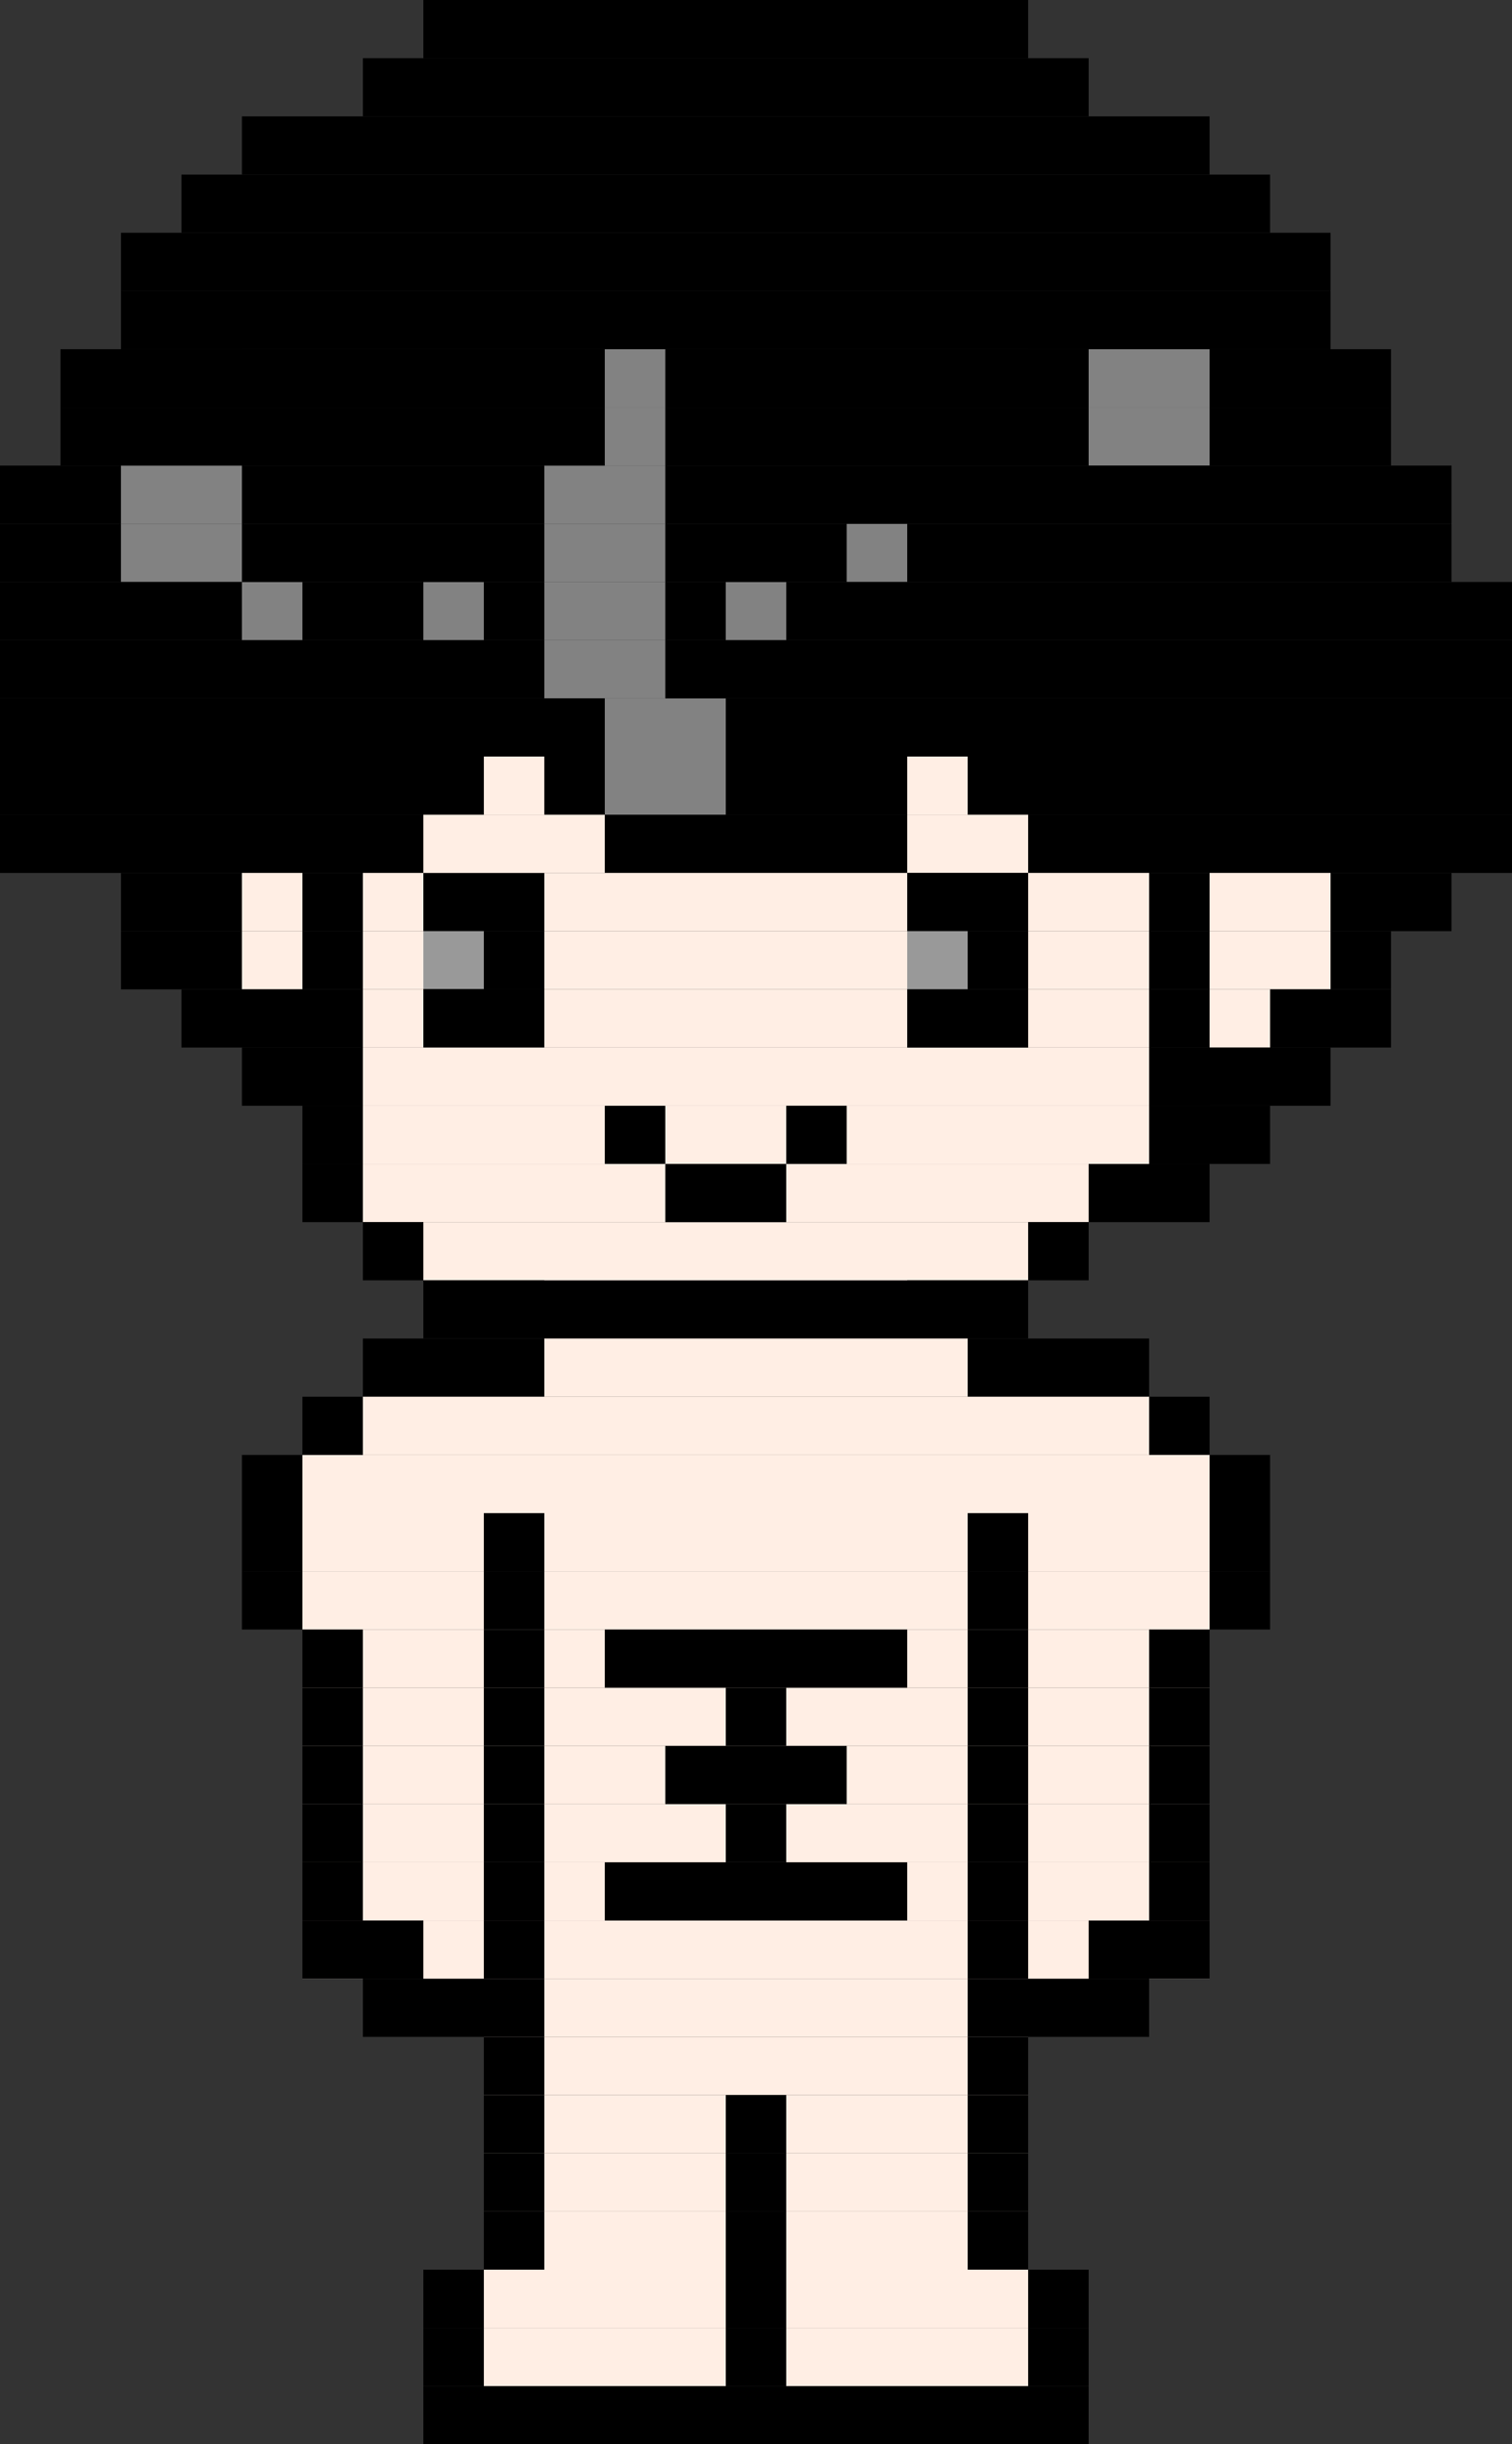<svg width="182" height="294" viewBox="0 0 182 294" fill="none" xmlns="http://www.w3.org/2000/svg">
<rect x="0" y="0" width="182" height="294" fill="#333333" stroke="none"/>
<rect x="50.96" y="105" width="7.28" height="7" fill="black"/>
<rect x="58.24" y="105" width="7.28" height="7" fill="black"/>
<rect x="50.96" y="112" width="7.28" height="7" fill="white" fill-opacity="0.5"/>
<rect x="58.24" y="112" width="7.28" height="7" fill="black"/>
<rect x="50.96" y="140" width="7.28" height="7" fill="#FFEEE4"/>
<rect x="43.68" y="140" width="7.28" height="7" fill="#FFEEE4"/>
<rect x="43.68" y="133" width="7.28" height="7" fill="#FFEEE4"/>
<rect x="58.24" y="140" width="7.28" height="7" fill="#FFEEE4"/>
<rect x="50.96" y="133" width="7.28" height="7" fill="#FFEEE4"/>
<rect x="58.24" y="133" width="7.28" height="7" fill="#FFEEE4"/>
<rect x="116.48" y="140" width="7.28" height="7" fill="#FFEEE4"/>
<rect x="109.2" y="140" width="7.28" height="7" fill="#FFEEE4"/>
<rect x="109.2" y="133" width="7.28" height="7" fill="#FFEEE4"/>
<rect x="123.76" y="140" width="7.28" height="7" fill="#FFEEE4"/>
<rect x="116.48" y="133" width="7.28" height="7" fill="#FFEEE4"/>
<rect x="123.76" y="133" width="7.28" height="7" fill="#FFEEE4"/>
<rect x="50.96" y="147" width="7.28" height="7" fill="#FFEEE4"/>
<rect x="58.24" y="147" width="7.28" height="7" fill="#FFEEE4"/>
<rect x="109.2" y="147" width="7.28" height="7" fill="#FFEEE4"/>
<rect x="116.48" y="147" width="7.28" height="7" fill="#FFEEE4"/>
<rect x="50.96" y="119" width="7.28" height="7" fill="black"/>
<rect x="58.24" y="119" width="7.28" height="7" fill="black"/>
<rect x="50.96" y="119" width="7.28" height="7" fill="black"/>
<rect x="58.24" y="119" width="7.28" height="7" fill="black"/>
<rect x="50.96" y="119" width="7.28" height="7" fill="black"/>
<rect x="58.24" y="119" width="7.28" height="7" fill="black"/>
<rect x="50.96" y="119" width="7.28" height="7" fill="black"/>
<rect x="58.24" y="119" width="7.28" height="7" fill="black"/>
<rect x="50.96" y="154" width="7.28" height="7" fill="black"/>
<rect x="43.68" y="147" width="7.28" height="7" fill="black"/>
<rect x="123.76" y="147" width="7.28" height="7" fill="black"/>
<rect x="36.4" y="140" width="7.28" height="7" fill="black"/>
<rect x="36.4" y="133" width="7.28" height="7" fill="black"/>
<rect x="36.4" y="126" width="7.28" height="7" fill="black"/>
<rect x="36.4" y="119" width="7.28" height="7" fill="black"/>
<rect x="36.4" y="112" width="7.28" height="7" fill="black"/>
<rect x="36.4" y="105" width="7.28" height="7" fill="black"/>
<rect x="138.32" y="140" width="7.28" height="7" fill="black"/>
<rect x="131.04" y="140" width="7.28" height="7" fill="black"/>
<rect x="138.32" y="133" width="7.28" height="7" fill="black"/>
<rect x="138.32" y="126" width="7.28" height="7" fill="black"/>
<rect x="138.32" y="119" width="7.28" height="7" fill="black"/>
<rect x="138.32" y="112" width="7.28" height="7" fill="black"/>
<rect x="138.32" y="105" width="7.28" height="7" fill="black"/>
<rect x="138.32" y="98" width="7.28" height="7" fill="black"/>
<rect x="72.8" y="91" width="7.28" height="7" fill="#828282"/>
<rect x="72.8" y="84" width="7.28" height="7" fill="#828282"/>
<rect x="80.08" y="91" width="7.28" height="7" fill="#828282"/>
<rect x="80.08" y="84" width="7.28" height="7" fill="#828282"/>
<rect x="72.8" y="77" width="7.28" height="7" fill="#828282"/>
<rect x="72.8" y="70" width="7.28" height="7" fill="#828282"/>
<rect x="72.8" y="63" width="7.28" height="7" fill="#828282"/>
<rect x="72.8" y="56" width="7.28" height="7" fill="#828282"/>
<rect x="65.52" y="77" width="7.28" height="7" fill="#828282"/>
<rect x="65.52" y="70" width="7.28" height="7" fill="#828282"/>
<rect x="65.52" y="63" width="7.28" height="7" fill="#828282"/>
<rect x="65.52" y="56" width="7.28" height="7" fill="#828282"/>
<rect x="138.32" y="49" width="7.28" height="7" fill="#828282"/>
<rect x="138.32" y="42" width="7.28" height="7" fill="#828282"/>
<rect x="131.04" y="49" width="7.28" height="7" fill="#828282"/>
<rect x="131.04" y="42" width="7.28" height="7" fill="#828282"/>
<rect x="21.84" y="63" width="7.28" height="7" fill="#828282"/>
<rect x="29.12" y="70" width="7.28" height="7" fill="#828282"/>
<rect x="50.96" y="70" width="7.28" height="7" fill="#828282"/>
<rect x="87.36" y="70" width="7.28" height="7" fill="#828282"/>
<rect x="101.92" y="63" width="7.28" height="7" fill="#828282"/>
<rect x="21.84" y="56" width="7.28" height="7" fill="#828282"/>
<rect x="14.56" y="63" width="7.28" height="7" fill="#828282"/>
<rect x="14.56" y="56" width="7.28" height="7" fill="#828282"/>
<rect x="72.8" y="49" width="7.28" height="7" fill="#828282"/>
<rect x="72.8" y="42" width="7.28" height="7" fill="#828282"/>
<rect x="131.04" y="98" width="7.28" height="7" fill="black"/>
<rect x="123.76" y="98" width="7.28" height="7" fill="black"/>
<rect x="116.48" y="91" width="7.28" height="7" fill="black"/>
<rect x="109.2" y="84" width="7.28" height="7" fill="black"/>
<rect x="101.92" y="91" width="7.28" height="7" fill="black"/>
<rect x="101.92" y="98" width="7.28" height="7" fill="black"/>
<rect x="94.64" y="98" width="7.28" height="7" fill="black"/>
<rect x="87.36" y="98" width="7.28" height="7" fill="black"/>
<rect x="80.08" y="98" width="7.28" height="7" fill="black"/>
<rect x="72.8" y="98" width="7.28" height="7" fill="black"/>
<rect x="65.52" y="91" width="7.28" height="7" fill="black"/>
<rect x="58.24" y="84" width="7.28" height="7" fill="black"/>
<rect x="50.96" y="91" width="7.28" height="7" fill="black"/>
<rect x="43.68" y="98" width="7.28" height="7" fill="black"/>
<rect x="36.4" y="98" width="7.28" height="7" fill="black"/>
<rect x="58.24" y="154" width="7.28" height="7" fill="black"/>
<rect x="58.24" y="161" width="7.28" height="7" fill="black"/>
<rect x="50.96" y="161" width="7.28" height="7" fill="black"/>
<rect x="43.68" y="161" width="7.28" height="7" fill="black"/>
<rect x="29.12" y="182" width="7.28" height="7" fill="black"/>
<rect x="29.12" y="189" width="7.28" height="7" fill="black"/>
<rect x="43.68" y="238" width="7.28" height="7" fill="black"/>
<rect x="50.96" y="238" width="7.28" height="7" fill="black"/>
<rect width="7.28" height="7" transform="matrix(-1 0 0 1 123.76 161)" fill="black"/>
<rect width="7.28" height="7" transform="matrix(-1 0 0 1 131.04 161)" fill="black"/>
<rect width="7.28" height="7" transform="matrix(-1 0 0 1 138.32 161)" fill="black"/>
<rect width="7.28" height="7" transform="matrix(-1 0 0 1 145.6 168)" fill="black"/>
<path d="M152.88 175H145.6V182H152.88V175Z" fill="black"/>
<rect width="7.28" height="7" transform="matrix(-1 0 0 1 152.88 182)" fill="black"/>
<rect width="7.28" height="7" transform="matrix(-1 0 0 1 152.88 189)" fill="black"/>
<rect width="7.28" height="7" transform="matrix(-1 0 0 1 138.32 238)" fill="black"/>
<rect width="7.28" height="7" transform="matrix(-1 0 0 1 131.04 238)" fill="black"/>
<rect width="7.28" height="7" transform="matrix(-1 0 0 1 138.32 231)" fill="black"/>
<rect x="101.92" y="154" width="7.28" height="7" fill="black"/>
<rect x="109.2" y="154" width="7.28" height="7" fill="black"/>
<rect x="65.52" y="154" width="7.28" height="7" fill="black"/>
<rect x="116.48" y="154" width="7.28" height="7" fill="black"/>
<rect x="80.08" y="154" width="7.28" height="7" fill="black"/>
<rect x="72.8" y="154" width="7.28" height="7" fill="black"/>
<rect x="87.36" y="154" width="7.28" height="7" fill="black"/>
<rect x="94.64" y="154" width="7.28" height="7" fill="black"/>
<rect x="101.92" y="287" width="7.28" height="7" fill="black"/>
<rect x="109.2" y="287" width="7.28" height="7" fill="black"/>
<rect x="65.52" y="287" width="7.28" height="7" fill="black"/>
<rect x="80.08" y="287" width="7.28" height="7" fill="black"/>
<rect x="72.8" y="287" width="7.28" height="7" fill="black"/>
<rect x="50.96" y="287" width="7.28" height="7" fill="black"/>
<rect x="58.24" y="287" width="7.28" height="7" fill="black"/>
<rect x="116.48" y="287" width="7.28" height="7" fill="black"/>
<rect x="123.76" y="287" width="7.28" height="7" fill="black"/>
<rect x="87.36" y="287" width="7.28" height="7" fill="black"/>
<rect x="87.36" y="280" width="7.28" height="7" fill="black"/>
<rect x="94.64" y="287" width="7.28" height="7" fill="black"/>
<rect x="72.8" y="133" width="7.28" height="7" fill="black"/>
<rect x="65.52" y="140" width="7.28" height="7" fill="#FFEEE4"/>
<rect x="65.52" y="147" width="7.28" height="7" fill="#FFEEE4"/>
<rect x="65.52" y="133" width="7.28" height="7" fill="#FFEEE4"/>
<rect x="65.52" y="126" width="7.28" height="7" fill="#FFEEE4"/>
<rect x="65.52" y="119" width="7.28" height="7" fill="#FFEEE4"/>
<rect x="65.52" y="112" width="7.28" height="7" fill="#FFEEE4"/>
<rect x="65.52" y="105" width="7.28" height="7" fill="#FFEEE4"/>
<rect x="72.8" y="126" width="7.28" height="7" fill="#FFEEE4"/>
<rect x="72.8" y="119" width="7.28" height="7" fill="#FFEEE4"/>
<rect x="72.8" y="112" width="7.28" height="7" fill="#FFEEE4"/>
<rect x="72.8" y="105" width="7.28" height="7" fill="#FFEEE4"/>
<rect x="80.08" y="126" width="7.28" height="7" fill="#FFEEE4"/>
<rect x="43.68" y="126" width="7.28" height="7" fill="#FFEEE4"/>
<rect x="50.96" y="126" width="7.28" height="7" fill="#FFEEE4"/>
<rect x="58.24" y="126" width="7.28" height="7" fill="#FFEEE4"/>
<rect x="80.08" y="119" width="7.28" height="7" fill="#FFEEE4"/>
<rect x="80.08" y="112" width="7.28" height="7" fill="#FFEEE4"/>
<rect x="80.08" y="105" width="7.28" height="7" fill="#FFEEE4"/>
<rect x="87.36" y="126" width="7.28" height="7" fill="#FFEEE4"/>
<rect x="80.08" y="133" width="7.28" height="7" fill="#FFEEE4"/>
<rect x="87.36" y="133" width="7.28" height="7" fill="#FFEEE4"/>
<rect x="87.36" y="119" width="7.28" height="7" fill="#FFEEE4"/>
<rect x="87.36" y="112" width="7.28" height="7" fill="#FFEEE4"/>
<rect x="87.36" y="105" width="7.28" height="7" fill="#FFEEE4"/>
<rect x="94.64" y="126" width="7.28" height="7" fill="#FFEEE4"/>
<rect x="94.64" y="119" width="7.28" height="7" fill="#FFEEE4"/>
<rect x="94.64" y="112" width="7.28" height="7" fill="#FFEEE4"/>
<rect x="94.64" y="105" width="7.28" height="7" fill="#FFEEE4"/>
<rect x="101.92" y="140" width="7.28" height="7" fill="#FFEEE4"/>
<rect x="101.92" y="147" width="7.28" height="7" fill="#FFEEE4"/>
<rect x="101.92" y="133" width="7.28" height="7" fill="#FFEEE4"/>
<rect x="101.92" y="126" width="7.28" height="7" fill="#FFEEE4"/>
<rect x="109.2" y="126" width="7.28" height="7" fill="#FFEEE4"/>
<rect x="116.48" y="126" width="7.28" height="7" fill="#FFEEE4"/>
<rect x="123.76" y="126" width="7.28" height="7" fill="#FFEEE4"/>
<rect x="131.04" y="126" width="7.28" height="7" fill="#FFEEE4"/>
<rect x="131.04" y="119" width="7.28" height="7" fill="#FFEEE4"/>
<rect x="94.64" y="168" width="7.28" height="7" fill="#FFEEE4"/>
<rect x="58.24" y="91" width="7.28" height="7" fill="#FFEEE4"/>
<rect x="131.04" y="133" width="7.28" height="7" fill="#FFEEE4"/>
<rect x="94.64" y="161" width="7.28" height="7" fill="#FFEEE4"/>
<rect x="101.92" y="168" width="7.28" height="7" fill="#FFEEE4"/>
<rect x="101.92" y="161" width="7.28" height="7" fill="#FFEEE4"/>
<rect x="109.2" y="91" width="7.28" height="7" fill="#FFEEE4"/>
<rect x="131.04" y="112" width="7.28" height="7" fill="#FFEEE4"/>
<rect x="43.68" y="119" width="7.28" height="7" fill="#FFEEE4"/>
<rect x="43.68" y="112" width="7.28" height="7" fill="#FFEEE4"/>
<rect x="43.68" y="105" width="7.28" height="7" fill="#FFEEE4"/>
<rect x="131.04" y="105" width="7.28" height="7" fill="#FFEEE4"/>
<rect x="87.36" y="182" width="7.28" height="7" fill="#FFEEE4"/>
<rect x="87.36" y="175" width="7.28" height="7" fill="#FFEEE4"/>
<rect x="87.36" y="168" width="7.28" height="7" fill="#FFEEE4"/>
<rect x="116.48" y="98" width="7.28" height="7" fill="#FFEEE4"/>
<rect x="109.2" y="98" width="7.28" height="7" fill="#FFEEE4"/>
<rect x="58.24" y="98" width="7.28" height="7" fill="#FFEEE4"/>
<rect x="50.96" y="98" width="7.28" height="7" fill="#FFEEE4"/>
<rect x="87.36" y="161" width="7.28" height="7" fill="#FFEEE4"/>
<rect x="72.8" y="161" width="7.28" height="7" fill="#FFEEE4"/>
<rect x="80.08" y="161" width="7.28" height="7" fill="#FFEEE4"/>
<rect x="65.52" y="161" width="7.28" height="7" fill="#FFEEE4"/>
<rect x="94.64" y="217" width="7.28" height="7" fill="#FFEEE4"/>
<rect x="101.92" y="217" width="7.28" height="7" fill="#FFEEE4"/>
<rect x="87.36" y="217" width="7.28" height="7" fill="#FFEEE4"/>
<rect x="116.48" y="217" width="7.28" height="7" fill="#FFEEE4"/>
<rect x="116.48" y="217" width="7.28" height="7" fill="#FFEEE4"/>
<rect x="109.2" y="217" width="7.28" height="7" fill="#FFEEE4"/>
<rect x="58.24" y="280" width="7.28" height="7" fill="#FFEEE4"/>
<rect x="72.8" y="280" width="7.28" height="7" fill="#FFEEE4"/>
<rect x="80.08" y="280" width="7.28" height="7" fill="#FFEEE4"/>
<rect x="65.52" y="280" width="7.28" height="7" fill="#FFEEE4"/>
<rect x="94.64" y="280" width="7.28" height="7" fill="#FFEEE4"/>
<rect x="109.2" y="280" width="7.28" height="7" fill="#FFEEE4"/>
<rect x="116.48" y="280" width="7.28" height="7" fill="#FFEEE4"/>
<rect x="101.92" y="280" width="7.28" height="7" fill="#FFEEE4"/>
<rect x="72.8" y="217" width="7.28" height="7" fill="#FFEEE4"/>
<rect x="80.08" y="217" width="7.28" height="7" fill="#FFEEE4"/>
<rect x="65.52" y="217" width="7.28" height="7" fill="#FFEEE4"/>
<rect x="94.64" y="224" width="7.28" height="7" fill="#FFEEE4"/>
<rect x="101.92" y="224" width="7.28" height="7" fill="#FFEEE4"/>
<rect x="87.36" y="224" width="7.28" height="7" fill="#FFEEE4"/>
<rect x="116.48" y="224" width="7.28" height="7" fill="#FFEEE4"/>
<rect x="116.48" y="224" width="7.28" height="7" fill="#FFEEE4"/>
<rect x="109.2" y="224" width="7.28" height="7" fill="#FFEEE4"/>
<rect x="72.8" y="224" width="7.28" height="7" fill="#FFEEE4"/>
<rect x="80.08" y="224" width="7.28" height="7" fill="#FFEEE4"/>
<rect x="65.52" y="224" width="7.28" height="7" fill="#FFEEE4"/>
<rect x="94.64" y="231" width="7.28" height="7" fill="#FFEEE4"/>
<rect x="101.92" y="231" width="7.28" height="7" fill="#FFEEE4"/>
<rect x="87.36" y="231" width="7.28" height="7" fill="#FFEEE4"/>
<rect x="116.48" y="231" width="7.28" height="7" fill="#FFEEE4"/>
<rect x="116.48" y="231" width="7.28" height="7" fill="#FFEEE4"/>
<rect x="109.2" y="231" width="7.28" height="7" fill="#FFEEE4"/>
<rect x="72.8" y="231" width="7.28" height="7" fill="#FFEEE4"/>
<rect x="80.08" y="231" width="7.28" height="7" fill="#FFEEE4"/>
<rect x="65.52" y="231" width="7.28" height="7" fill="#FFEEE4"/>
<rect x="72.8" y="196" width="7.28" height="7" fill="#FFEEE4"/>
<rect x="80.08" y="196" width="7.28" height="7" fill="#FFEEE4"/>
<rect x="65.52" y="196" width="7.28" height="7" fill="#FFEEE4"/>
<rect x="72.8" y="203" width="7.28" height="7" fill="#FFEEE4"/>
<rect x="80.08" y="203" width="7.28" height="7" fill="#FFEEE4"/>
<rect x="65.52" y="203" width="7.28" height="7" fill="#FFEEE4"/>
<rect x="72.8" y="210" width="7.28" height="7" fill="#FFEEE4"/>
<rect x="80.08" y="210" width="7.28" height="7" fill="#FFEEE4"/>
<rect x="65.52" y="210" width="7.28" height="7" fill="#FFEEE4"/>
<rect x="65.52" y="238" width="7.28" height="7" fill="#FFEEE4"/>
<rect x="72.8" y="238" width="7.28" height="7" fill="#FFEEE4"/>
<rect x="58.24" y="238" width="7.28" height="7" fill="#FFEEE4"/>
<rect x="65.52" y="245" width="7.28" height="7" fill="#FFEEE4"/>
<rect x="72.8" y="245" width="7.28" height="7" fill="#FFEEE4"/>
<rect x="58.24" y="245" width="7.28" height="7" fill="#FFEEE4"/>
<rect x="65.52" y="252" width="7.28" height="7" fill="#FFEEE4"/>
<rect x="72.8" y="252" width="7.28" height="7" fill="#FFEEE4"/>
<rect x="58.24" y="252" width="7.28" height="7" fill="#FFEEE4"/>
<rect x="72.8" y="259" width="7.28" height="7" fill="#FFEEE4"/>
<rect x="80.08" y="259" width="7.28" height="7" fill="#FFEEE4"/>
<rect x="65.52" y="259" width="7.28" height="7" fill="#FFEEE4"/>
<rect x="72.8" y="266" width="7.28" height="7" fill="#FFEEE4"/>
<rect x="80.08" y="266" width="7.28" height="7" fill="#FFEEE4"/>
<rect x="65.52" y="266" width="7.28" height="7" fill="#FFEEE4"/>
<rect x="72.8" y="273" width="7.28" height="7" fill="#FFEEE4"/>
<rect x="80.08" y="273" width="7.28" height="7" fill="#FFEEE4"/>
<rect x="65.52" y="273" width="7.28" height="7" fill="#FFEEE4"/>
<rect x="101.92" y="238" width="7.28" height="7" fill="#FFEEE4"/>
<rect x="109.2" y="238" width="7.28" height="7" fill="#FFEEE4"/>
<rect x="58.24" y="210" width="7.28" height="7" fill="#FFEEE4"/>
<rect x="58.24" y="217" width="7.28" height="7" fill="#FFEEE4"/>
<rect x="58.24" y="224" width="7.28" height="7" fill="#FFEEE4"/>
<rect x="58.24" y="231" width="7.28" height="7" fill="#FFEEE4"/>
<rect x="116.48" y="238" width="7.28" height="7" fill="#FFEEE4"/>
<rect x="116.48" y="245" width="7.28" height="7" fill="#FFEEE4"/>
<rect x="116.48" y="252" width="7.28" height="7" fill="#FFEEE4"/>
<rect x="116.48" y="259" width="7.28" height="7" fill="#FFEEE4"/>
<rect x="94.64" y="238" width="7.28" height="7" fill="#FFEEE4"/>
<rect x="87.36" y="238" width="7.28" height="7" fill="#FFEEE4"/>
<rect x="80.08" y="238" width="7.28" height="7" fill="#FFEEE4"/>
<rect x="101.92" y="245" width="7.28" height="7" fill="#FFEEE4"/>
<rect x="109.2" y="245" width="7.28" height="7" fill="#FFEEE4"/>
<rect x="94.64" y="245" width="7.28" height="7" fill="#FFEEE4"/>
<rect x="101.92" y="252" width="7.28" height="7" fill="#FFEEE4"/>
<rect x="109.2" y="252" width="7.28" height="7" fill="#FFEEE4"/>
<rect x="58.24" y="196" width="7.28" height="7" fill="#FFEEE4"/>
<rect x="58.24" y="203" width="7.28" height="7" fill="#FFEEE4"/>
<rect x="58.24" y="210" width="7.28" height="7" fill="#FFEEE4"/>
<rect x="58.24" y="217" width="7.28" height="7" fill="#FFEEE4"/>
<rect x="58.24" y="224" width="7.28" height="7" fill="#FFEEE4"/>
<rect x="58.24" y="231" width="7.28" height="7" fill="#FFEEE4"/>
<rect x="94.64" y="252" width="7.28" height="7" fill="#FFEEE4"/>
<rect x="94.64" y="175" width="7.28" height="7" fill="#FFEEE4"/>
<rect x="94.64" y="182" width="7.28" height="7" fill="#FFEEE4"/>
<rect x="94.64" y="189" width="7.28" height="7" fill="#FFEEE4"/>
<rect x="94.64" y="196" width="7.28" height="7" fill="#FFEEE4"/>
<rect x="94.64" y="203" width="7.28" height="7" fill="#FFEEE4"/>
<rect x="94.64" y="210" width="7.28" height="7" fill="#FFEEE4"/>
<rect x="101.92" y="259" width="7.28" height="7" fill="#FFEEE4"/>
<rect x="109.2" y="259" width="7.28" height="7" fill="#FFEEE4"/>
<rect x="94.64" y="259" width="7.28" height="7" fill="#FFEEE4"/>
<rect x="101.92" y="266" width="7.28" height="7" fill="#FFEEE4"/>
<rect x="109.2" y="266" width="7.28" height="7" fill="#FFEEE4"/>
<rect x="94.64" y="266" width="7.28" height="7" fill="#FFEEE4"/>
<rect x="101.92" y="273" width="7.28" height="7" fill="#FFEEE4"/>
<rect x="109.2" y="273" width="7.28" height="7" fill="#FFEEE4"/>
<rect x="94.64" y="273" width="7.28" height="7" fill="#FFEEE4"/>
<rect x="87.36" y="210" width="7.28" height="7" fill="#FFEEE4"/>
<rect x="87.36" y="203" width="7.28" height="7" fill="#FFEEE4"/>
<rect x="87.36" y="196" width="7.28" height="7" fill="#FFEEE4"/>
<rect x="87.36" y="189" width="7.28" height="7" fill="#FFEEE4"/>
<rect x="101.92" y="182" width="7.28" height="7" fill="#FFEEE4"/>
<rect x="101.92" y="175" width="7.28" height="7" fill="#FFEEE4"/>
<rect x="109.2" y="175" width="7.28" height="7" fill="#FFEEE4"/>
<rect x="109.2" y="182" width="7.28" height="7" fill="#FFEEE4"/>
<rect x="109.2" y="161" width="7.28" height="7" fill="#FFEEE4"/>
<rect x="109.2" y="168" width="7.28" height="7" fill="#FFEEE4"/>
<rect x="116.48" y="168" width="7.28" height="7" fill="#FFEEE4"/>
<rect x="116.48" y="175" width="7.28" height="7" fill="#FFEEE4"/>
<rect x="131.04" y="196" width="7.28" height="7" fill="#FFEEE4"/>
<rect x="138.32" y="196" width="7.28" height="7" fill="#FFEEE4"/>
<rect x="131.04" y="203" width="7.28" height="7" fill="#FFEEE4"/>
<rect x="109.2" y="189" width="7.28" height="7" fill="#FFEEE4"/>
<rect x="109.2" y="196" width="7.28" height="7" fill="#FFEEE4"/>
<rect x="109.2" y="203" width="7.28" height="7" fill="#FFEEE4"/>
<rect x="109.2" y="210" width="7.28" height="7" fill="#FFEEE4"/>
<rect x="116.48" y="196" width="7.28" height="7" fill="#FFEEE4"/>
<rect x="116.48" y="203" width="7.28" height="7" fill="#FFEEE4"/>
<rect x="116.48" y="210" width="7.28" height="7" fill="#FFEEE4"/>
<rect x="101.92" y="210" width="7.28" height="7" fill="#FFEEE4"/>
<rect x="101.92" y="203" width="7.28" height="7" fill="#FFEEE4"/>
<rect x="101.92" y="196" width="7.28" height="7" fill="#FFEEE4"/>
<rect x="101.92" y="189" width="7.28" height="7" fill="#FFEEE4"/>
<rect x="72.8" y="168" width="7.28" height="7" fill="#FFEEE4"/>
<rect x="80.08" y="168" width="7.28" height="7" fill="#FFEEE4"/>
<rect x="65.52" y="182" width="7.28" height="7" fill="#FFEEE4"/>
<rect x="65.52" y="175" width="7.28" height="7" fill="#FFEEE4"/>
<rect x="65.52" y="168" width="7.28" height="7" fill="#FFEEE4"/>
<rect x="58.24" y="175" width="7.28" height="7" fill="#FFEEE4"/>
<rect x="50.96" y="175" width="7.28" height="7" fill="#FFEEE4"/>
<rect x="123.76" y="175" width="7.28" height="7" fill="#FFEEE4"/>
<rect x="116.48" y="210" width="7.28" height="7" fill="#FFEEE4"/>
<rect x="138.32" y="203" width="7.28" height="7" fill="#FFEEE4"/>
<rect x="58.24" y="259" width="7.28" height="7" fill="#FFEEE4"/>
<rect x="80.08" y="245" width="7.28" height="7" fill="#FFEEE4"/>
<rect x="87.36" y="245" width="7.28" height="7" fill="#FFEEE4"/>
<rect x="80.08" y="252" width="7.28" height="7" fill="#FFEEE4"/>
<rect x="116.48" y="273" width="7.28" height="7" fill="#FFEEE4"/>
<rect x="58.24" y="273" width="7.28" height="7" fill="#FFEEE4"/>
<rect x="58.24" y="168" width="7.28" height="7" fill="#FFEEE4"/>
<rect x="72.8" y="175" width="7.28" height="7" fill="#FFEEE4"/>
<rect x="50.96" y="182" width="7.28" height="7" fill="#FFEEE4"/>
<rect x="43.68" y="189" width="7.28" height="7" fill="#FFEEE4"/>
<rect x="43.68" y="182" width="7.28" height="7" fill="#FFEEE4"/>
<rect x="50.96" y="189" width="7.28" height="7" fill="#FFEEE4"/>
<rect x="43.68" y="196" width="7.28" height="7" fill="#FFEEE4"/>
<rect x="36.4" y="203" width="7.28" height="7" fill="#FFEEE4"/>
<rect x="36.4" y="196" width="7.28" height="7" fill="#FFEEE4"/>
<rect x="43.68" y="203" width="7.28" height="7" fill="#FFEEE4"/>
<rect x="36.4" y="210" width="7.28" height="7" fill="#FFEEE4"/>
<rect x="50.96" y="217" width="7.28" height="7" fill="#FFEEE4"/>
<rect x="50.96" y="210" width="7.28" height="7" fill="#FFEEE4"/>
<rect x="36.4" y="217" width="7.28" height="7" fill="#FFEEE4"/>
<rect x="36.4" y="224" width="7.28" height="7" fill="#FFEEE4"/>
<rect x="43.68" y="210" width="7.28" height="7" fill="#FFEEE4"/>
<rect x="43.68" y="217" width="7.28" height="7" fill="#FFEEE4"/>
<rect x="43.68" y="224" width="7.28" height="7" fill="#FFEEE4"/>
<rect x="50.96" y="231" width="7.28" height="7" fill="#FFEEE4"/>
<rect x="50.96" y="224" width="7.28" height="7" fill="#FFEEE4"/>
<rect x="36.4" y="231" width="7.28" height="7" fill="#FFEEE4"/>
<rect x="131.04" y="182" width="7.28" height="7" fill="#FFEEE4"/>
<rect x="123.76" y="189" width="7.28" height="7" fill="#FFEEE4"/>
<rect x="123.76" y="182" width="7.28" height="7" fill="#FFEEE4"/>
<rect x="131.04" y="189" width="7.28" height="7" fill="#FFEEE4"/>
<rect x="123.76" y="210" width="7.28" height="7" fill="#FFEEE4"/>
<rect x="138.32" y="217" width="7.28" height="7" fill="#FFEEE4"/>
<rect x="138.32" y="210" width="7.28" height="7" fill="#FFEEE4"/>
<rect x="123.76" y="217" width="7.28" height="7" fill="#FFEEE4"/>
<rect x="123.76" y="196" width="7.28" height="7" fill="#FFEEE4"/>
<rect x="123.76" y="203" width="7.28" height="7" fill="#FFEEE4"/>
<rect x="50.96" y="196" width="7.28" height="7" fill="#FFEEE4"/>
<rect x="50.96" y="203" width="7.28" height="7" fill="#FFEEE4"/>
<rect x="131.04" y="168" width="7.28" height="7" fill="#FFEEE4"/>
<rect x="123.76" y="168" width="7.28" height="7" fill="#FFEEE4"/>
<rect x="50.96" y="168" width="7.28" height="7" fill="#FFEEE4"/>
<rect x="131.04" y="175" width="7.28" height="7" fill="#FFEEE4"/>
<rect x="138.32" y="182" width="7.28" height="7" fill="#FFEEE4"/>
<rect x="138.32" y="189" width="7.28" height="7" fill="#FFEEE4"/>
<rect x="138.32" y="175" width="7.28" height="7" fill="#FFEEE4"/>
<rect x="36.4" y="182" width="7.28" height="7" fill="#FFEEE4"/>
<rect x="36.4" y="189" width="7.28" height="7" fill="#FFEEE4"/>
<rect x="36.4" y="175" width="7.28" height="7" fill="#FFEEE4"/>
<rect x="43.68" y="168" width="7.28" height="7" fill="#FFEEE4"/>
<rect x="43.68" y="175" width="7.28" height="7" fill="#FFEEE4"/>
<rect x="123.76" y="224" width="7.28" height="7" fill="#FFEEE4"/>
<rect x="138.32" y="231" width="7.28" height="7" fill="#FFEEE4"/>
<rect x="138.32" y="224" width="7.28" height="7" fill="#FFEEE4"/>
<rect x="131.04" y="217" width="7.28" height="7" fill="#FFEEE4"/>
<rect x="131.04" y="210" width="7.28" height="7" fill="#FFEEE4"/>
<rect x="131.04" y="224" width="7.28" height="7" fill="#FFEEE4"/>
<rect x="123.76" y="231" width="7.28" height="7" fill="#FFEEE4"/>
<rect x="72.8" y="182" width="7.28" height="7" fill="#FFEEE4"/>
<rect x="72.8" y="189" width="7.28" height="7" fill="#FFEEE4"/>
<rect x="65.52" y="189" width="7.28" height="7" fill="#FFEEE4"/>
<rect x="80.08" y="182" width="7.28" height="7" fill="#FFEEE4"/>
<rect x="80.08" y="175" width="7.28" height="7" fill="#FFEEE4"/>
<rect x="80.08" y="189" width="7.28" height="7" fill="#FFEEE4"/>
<rect x="123.76" y="119" width="7.28" height="7" fill="#FFEEE4"/>
<rect x="123.76" y="112" width="7.28" height="7" fill="#FFEEE4"/>
<rect x="123.76" y="105" width="7.28" height="7" fill="#FFEEE4"/>
<rect x="72.8" y="140" width="7.28" height="7" fill="#FFEEE4"/>
<rect x="94.64" y="140" width="7.28" height="7" fill="#FFEEE4"/>
<rect x="72.8" y="147" width="7.28" height="7" fill="#FFEEE4"/>
<rect x="80.08" y="147" width="7.28" height="7" fill="#FFEEE4"/>
<rect x="87.36" y="147" width="7.28" height="7" fill="#FFEEE4"/>
<rect x="94.64" y="147" width="7.28" height="7" fill="#FFEEE4"/>
<rect x="101.92" y="119" width="7.28" height="7" fill="#FFEEE4"/>
<rect x="101.92" y="112" width="7.28" height="7" fill="#FFEEE4"/>
<rect x="101.92" y="105" width="7.28" height="7" fill="#FFEEE4"/>
<rect x="65.52" y="98" width="7.28" height="7" fill="#FFEEE4"/>
<rect x="94.64" y="133" width="7.28" height="7" fill="black"/>
<rect x="80.08" y="140" width="7.28" height="7" fill="black"/>
<rect x="87.36" y="140" width="7.28" height="7" fill="black"/>
<rect x="109.2" y="105" width="7.28" height="7" fill="black"/>
<rect x="160.16" y="42" width="7.28" height="7" fill="black"/>
<rect x="160.16" y="49" width="7.28" height="7" fill="black"/>
<rect x="167.44" y="56" width="7.28" height="7" fill="black"/>
<rect x="167.44" y="63" width="7.28" height="7" fill="black"/>
<rect x="174.72" y="70" width="7.28" height="7" fill="black"/>
<rect x="174.72" y="77" width="7.28" height="7" fill="black"/>
<rect x="174.72" y="84" width="7.28" height="7" fill="black"/>
<rect x="174.72" y="91" width="7.28" height="7" fill="black"/>
<rect x="174.72" y="98" width="7.28" height="7" fill="black"/>
<rect x="116.48" y="224" width="7.28" height="7" fill="black"/>
<rect x="116.48" y="231" width="7.28" height="7" fill="black"/>
<rect x="58.24" y="210" width="7.28" height="7" fill="black"/>
<rect x="58.24" y="217" width="7.28" height="7" fill="black"/>
<rect x="58.24" y="224" width="7.28" height="7" fill="black"/>
<rect x="58.24" y="231" width="7.28" height="7" fill="black"/>
<rect x="43.68" y="231" width="7.28" height="7" fill="black"/>
<rect x="58.24" y="245" width="7.28" height="7" fill="black"/>
<rect x="58.24" y="252" width="7.28" height="7" fill="black"/>
<rect x="58.24" y="259" width="7.28" height="7" fill="black"/>
<rect x="50.96" y="273" width="7.28" height="7" fill="black"/>
<rect x="50.96" y="280" width="7.28" height="7" fill="black"/>
<rect x="123.76" y="273" width="7.28" height="7" fill="black"/>
<rect x="123.76" y="280" width="7.28" height="7" fill="black"/>
<rect x="58.24" y="266" width="7.28" height="7" fill="black"/>
<rect x="58.24" y="238" width="7.28" height="7" fill="black"/>
<rect x="116.48" y="238" width="7.28" height="7" fill="black"/>
<rect width="7.28" height="7" transform="matrix(-1 0 0 1 123.76 182)" fill="black"/>
<rect width="7.28" height="7" transform="matrix(-1 0 0 1 123.76 189)" fill="black"/>
<rect width="7.28" height="7" transform="matrix(-1 0 0 1 123.76 196)" fill="black"/>
<rect x="87.36" y="217" width="7.28" height="7" fill="#FFEEE4"/>
<rect width="7.28" height="7" transform="matrix(-1 0 0 1 94.64 203)" fill="black"/>
<rect width="7.28" height="7" transform="matrix(-1 0 0 1 94.64 210)" fill="black"/>
<rect width="7.28" height="7" transform="matrix(-1 0 0 1 101.92 210)" fill="black"/>
<rect width="7.28" height="7" transform="matrix(-1 0 0 1 87.36 210)" fill="black"/>
<rect width="7.28" height="7" transform="matrix(-1 0 0 1 94.64 217)" fill="black"/>
<rect x="80.08" y="224" width="7.28" height="7" fill="black"/>
<rect x="87.36" y="224" width="7.28" height="7" fill="black"/>
<rect x="94.64" y="224" width="7.28" height="7" fill="black"/>
<rect x="101.92" y="224" width="7.28" height="7" fill="black"/>
<rect x="72.8" y="224" width="7.28" height="7" fill="black"/>
<rect width="7.28" height="7" transform="matrix(-1 0 0 1 123.76 203)" fill="black"/>
<rect width="7.28" height="7" transform="matrix(-1 0 0 1 123.76 210)" fill="black"/>
<rect width="7.28" height="7" transform="matrix(-1 0 0 1 123.76 217)" fill="black"/>
<rect x="116.48" y="259" width="7.28" height="7" fill="black"/>
<rect x="116.48" y="266" width="7.28" height="7" fill="black"/>
<rect width="7.28" height="7" transform="matrix(-1 0 0 1 123.76 245)" fill="black"/>
<rect width="7.28" height="7" transform="matrix(-1 0 0 1 123.76 252)" fill="black"/>
<rect x="87.36" y="252" width="7.28" height="7" fill="black"/>
<rect x="87.36" y="273" width="7.28" height="7" fill="black"/>
<rect width="7.28" height="7" transform="matrix(-1 0 0 1 94.64 259)" fill="black"/>
<rect width="7.28" height="7" transform="matrix(-1 0 0 1 94.64 266)" fill="black"/>
<rect width="7.28" height="7" transform="matrix(-1 0 0 1 65.52 182)" fill="black"/>
<rect width="7.28" height="7" transform="matrix(-1 0 0 1 65.52 189)" fill="black"/>
<rect width="7.28" height="7" transform="matrix(-1 0 0 1 43.68 168)" fill="black"/>
<rect width="7.28" height="7" transform="matrix(-1 0 0 1 36.4 175)" fill="black"/>
<rect width="7.28" height="7" transform="matrix(-1 0 0 1 65.52 196)" fill="black"/>
<rect width="7.28" height="7" transform="matrix(-1 0 0 1 65.52 203)" fill="black"/>
<rect x="167.44" y="70" width="7.28" height="7" fill="black"/>
<rect x="167.44" y="77" width="7.28" height="7" fill="black"/>
<rect x="167.44" y="84" width="7.28" height="7" fill="black"/>
<rect x="167.44" y="91" width="7.28" height="7" fill="black"/>
<rect x="167.44" y="98" width="7.28" height="7" fill="black"/>
<rect x="167.44" y="105" width="7.28" height="7" fill="black"/>
<rect x="160.16" y="70" width="7.28" height="7" fill="black"/>
<rect x="160.16" y="77" width="7.28" height="7" fill="black"/>
<rect x="160.16" y="84" width="7.28" height="7" fill="black"/>
<rect x="160.16" y="91" width="7.28" height="7" fill="black"/>
<rect x="160.16" y="98" width="7.28" height="7" fill="black"/>
<rect x="160.16" y="105" width="7.28" height="7" fill="black"/>
<rect x="160.16" y="112" width="7.28" height="7" fill="black"/>
<rect x="160.16" y="119" width="7.28" height="7" fill="black"/>
<rect x="152.88" y="70" width="7.28" height="7" fill="black"/>
<rect x="152.88" y="77" width="7.28" height="7" fill="black"/>
<rect x="152.88" y="84" width="7.28" height="7" fill="black"/>
<rect x="152.88" y="91" width="7.28" height="7" fill="black"/>
<rect x="152.88" y="98" width="7.28" height="7" fill="black"/>
<rect x="152.88" y="105" width="7.28" height="7" fill="#FFEEE4"/>
<rect x="152.88" y="112" width="7.28" height="7" fill="#FFEEE4"/>
<rect x="152.88" y="119" width="7.28" height="7" fill="black"/>
<rect x="145.6" y="70" width="7.28" height="7" fill="black"/>
<rect x="145.6" y="77" width="7.28" height="7" fill="black"/>
<rect x="145.6" y="84" width="7.28" height="7" fill="black"/>
<rect x="145.6" y="91" width="7.28" height="7" fill="black"/>
<rect x="138.32" y="70" width="7.28" height="7" fill="black"/>
<rect x="138.32" y="77" width="7.28" height="7" fill="black"/>
<rect x="138.32" y="84" width="7.28" height="7" fill="black"/>
<rect x="138.32" y="91" width="7.28" height="7" fill="black"/>
<rect x="131.04" y="70" width="7.28" height="7" fill="black"/>
<rect x="131.04" y="77" width="7.28" height="7" fill="black"/>
<rect x="131.04" y="84" width="7.28" height="7" fill="black"/>
<rect x="131.04" y="91" width="7.28" height="7" fill="black"/>
<rect x="123.76" y="70" width="7.28" height="7" fill="black"/>
<rect x="123.76" y="77" width="7.28" height="7" fill="black"/>
<rect x="116.48" y="77" width="7.28" height="7" fill="black"/>
<rect x="109.2" y="77" width="7.28" height="7" fill="black"/>
<rect x="101.92" y="77" width="7.28" height="7" fill="black"/>
<rect x="160.16" y="56" width="7.28" height="7" fill="black"/>
<rect x="160.16" y="63" width="7.28" height="7" fill="black"/>
<rect x="152.88" y="56" width="7.28" height="7" fill="black"/>
<rect x="152.88" y="63" width="7.28" height="7" fill="black"/>
<rect x="145.6" y="56" width="7.28" height="7" fill="black"/>
<rect x="145.6" y="63" width="7.28" height="7" fill="black"/>
<rect x="138.32" y="56" width="7.28" height="7" fill="black"/>
<rect x="138.32" y="63" width="7.28" height="7" fill="black"/>
<rect x="131.04" y="56" width="7.28" height="7" fill="black"/>
<rect x="131.04" y="63" width="7.28" height="7" fill="black"/>
<rect x="123.76" y="56" width="7.28" height="7" fill="black"/>
<rect x="123.76" y="63" width="7.28" height="7" fill="black"/>
<rect x="116.48" y="70" width="7.28" height="7" fill="black"/>
<rect x="109.2" y="70" width="7.28" height="7" fill="black"/>
<rect x="101.92" y="70" width="7.28" height="7" fill="black"/>
<rect x="116.48" y="84" width="7.28" height="7" fill="black"/>
<rect x="101.92" y="84" width="7.28" height="7" fill="black"/>
<rect x="65.52" y="84" width="7.28" height="7" fill="black"/>
<rect x="21.84" y="70" width="7.28" height="7" fill="black"/>
<rect x="43.68" y="14" width="7.28" height="7" fill="black"/>
<rect x="116.48" y="63" width="7.28" height="7" fill="black"/>
<rect x="109.2" y="63" width="7.28" height="7" fill="black"/>
<rect x="123.76" y="84" width="7.28" height="7" fill="black"/>
<rect x="123.76" y="91" width="7.28" height="7" fill="black"/>
<rect x="145.6" y="98" width="7.28" height="7" fill="black"/>
<rect x="145.6" y="105" width="7.28" height="7" fill="#FFEEE4"/>
<rect x="145.6" y="112" width="7.28" height="7" fill="#FFEEE4"/>
<rect x="145.6" y="119" width="7.28" height="7" fill="#FFEEE4"/>
<rect x="152.88" y="126" width="7.28" height="7" fill="black"/>
<rect x="145.6" y="126" width="7.28" height="7" fill="black"/>
<rect x="145.6" y="133" width="7.28" height="7" fill="black"/>
<rect x="116.48" y="7" width="7.28" height="7" fill="black"/>
<rect x="116.48" y="14" width="7.28" height="7" fill="black"/>
<rect x="116.48" y="21" width="7.28" height="7" fill="black"/>
<rect x="123.76" y="14" width="7.28" height="7" fill="black"/>
<rect x="123.76" y="21" width="7.28" height="7" fill="black"/>
<rect x="131.04" y="21" width="7.28" height="7" fill="black"/>
<rect x="138.32" y="21" width="7.28" height="7" fill="black"/>
<rect x="116.48" y="28" width="7.28" height="7" fill="black"/>
<rect x="116.48" y="35" width="7.28" height="7" fill="black"/>
<rect x="116.48" y="42" width="7.28" height="7" fill="black"/>
<rect x="116.48" y="49" width="7.28" height="7" fill="black"/>
<rect x="123.76" y="42" width="7.28" height="7" fill="black"/>
<rect x="123.76" y="49" width="7.28" height="7" fill="black"/>
<rect x="116.48" y="56" width="7.28" height="7" fill="black"/>
<rect x="109.2" y="7" width="7.28" height="7" fill="black"/>
<rect x="109.2" y="14" width="7.28" height="7" fill="black"/>
<rect x="109.2" y="21" width="7.28" height="7" fill="black"/>
<rect x="109.2" y="28" width="7.28" height="7" fill="black"/>
<rect x="109.2" y="35" width="7.28" height="7" fill="black"/>
<rect x="109.2" y="42" width="7.28" height="7" fill="black"/>
<rect x="109.2" y="49" width="7.28" height="7" fill="black"/>
<rect x="109.2" y="56" width="7.28" height="7" fill="black"/>
<rect x="101.92" y="7" width="7.28" height="7" fill="black"/>
<rect x="101.92" y="14" width="7.28" height="7" fill="black"/>
<rect x="101.92" y="21" width="7.28" height="7" fill="black"/>
<rect x="101.92" y="28" width="7.28" height="7" fill="black"/>
<rect x="101.92" y="35" width="7.28" height="7" fill="black"/>
<rect x="101.92" y="42" width="7.28" height="7" fill="black"/>
<rect x="101.92" y="49" width="7.28" height="7" fill="black"/>
<rect x="101.92" y="56" width="7.28" height="7" fill="black"/>
<rect x="94.64" y="7" width="7.28" height="7" fill="black"/>
<rect x="94.64" y="14" width="7.28" height="7" fill="black"/>
<rect x="94.64" y="21" width="7.28" height="7" fill="black"/>
<rect x="94.64" y="28" width="7.28" height="7" fill="black"/>
<rect x="94.64" y="35" width="7.28" height="7" fill="black"/>
<rect x="94.64" y="42" width="7.28" height="7" fill="black"/>
<rect x="94.64" y="49" width="7.28" height="7" fill="black"/>
<rect x="94.64" y="56" width="7.28" height="7" fill="black"/>
<rect x="87.36" y="7" width="7.28" height="7" fill="black"/>
<rect x="87.36" y="14" width="7.28" height="7" fill="black"/>
<rect x="87.36" y="21" width="7.28" height="7" fill="black"/>
<rect x="87.36" y="28" width="7.28" height="7" fill="black"/>
<rect x="87.36" y="35" width="7.28" height="7" fill="black"/>
<rect x="87.36" y="42" width="7.28" height="7" fill="black"/>
<rect x="87.36" y="49" width="7.28" height="7" fill="black"/>
<rect x="87.36" y="56" width="7.28" height="7" fill="black"/>
<rect x="80.08" y="7" width="7.28" height="7" fill="black"/>
<rect x="80.08" y="14" width="7.28" height="7" fill="black"/>
<rect x="80.08" y="21" width="7.28" height="7" fill="black"/>
<rect x="80.08" y="28" width="7.28" height="7" fill="black"/>
<rect x="80.08" y="35" width="7.28" height="7" fill="black"/>
<rect x="72.8" y="7" width="7.28" height="7" fill="black"/>
<rect x="72.8" y="14" width="7.28" height="7" fill="black"/>
<rect x="72.8" y="21" width="7.28" height="7" fill="black"/>
<rect x="72.8" y="28" width="7.28" height="7" fill="black"/>
<rect x="72.8" y="35" width="7.28" height="7" fill="black"/>
<rect x="65.52" y="7" width="7.28" height="7" fill="black"/>
<rect x="65.52" y="14" width="7.28" height="7" fill="black"/>
<rect x="65.52" y="21" width="7.28" height="7" fill="black"/>
<rect x="65.52" y="28" width="7.28" height="7" fill="black"/>
<rect x="65.52" y="35" width="7.28" height="7" fill="black"/>
<rect x="58.24" y="7" width="7.28" height="7" fill="black"/>
<rect x="58.24" y="14" width="7.28" height="7" fill="black"/>
<rect x="58.24" y="21" width="7.28" height="7" fill="black"/>
<rect x="58.24" y="28" width="7.28" height="7" fill="black"/>
<rect x="58.24" y="35" width="7.28" height="7" fill="black"/>
<rect x="50.96" y="7" width="7.28" height="7" fill="black"/>
<rect x="50.96" y="14" width="7.28" height="7" fill="black"/>
<rect x="50.96" y="21" width="7.28" height="7" fill="black"/>
<rect x="50.96" y="28" width="7.28" height="7" fill="black"/>
<rect x="50.96" y="35" width="7.28" height="7" fill="black"/>
<rect x="43.68" y="21" width="7.28" height="7" fill="black"/>
<rect x="43.68" y="28" width="7.28" height="7" fill="black"/>
<rect x="43.68" y="35" width="7.28" height="7" fill="black"/>
<rect x="36.4" y="21" width="7.28" height="7" fill="black"/>
<rect x="36.4" y="28" width="7.28" height="7" fill="black"/>
<rect x="36.4" y="35" width="7.28" height="7" fill="black"/>
<rect x="29.12" y="21" width="7.28" height="7" fill="black"/>
<rect x="29.12" y="28" width="7.28" height="7" fill="black"/>
<rect x="29.12" y="35" width="7.28" height="7" fill="black"/>
<rect x="65.52" y="42" width="7.28" height="7" fill="black"/>
<rect x="65.52" y="49" width="7.28" height="7" fill="black"/>
<rect x="58.24" y="42" width="7.28" height="7" fill="black"/>
<rect x="58.24" y="49" width="7.28" height="7" fill="black"/>
<rect x="50.96" y="42" width="7.28" height="7" fill="black"/>
<rect x="50.96" y="49" width="7.28" height="7" fill="black"/>
<rect x="43.68" y="42" width="7.28" height="7" fill="black"/>
<rect x="43.68" y="49" width="7.28" height="7" fill="black"/>
<rect x="36.4" y="42" width="7.28" height="7" fill="black"/>
<rect x="36.4" y="49" width="7.28" height="7" fill="black"/>
<rect x="29.12" y="42" width="7.28" height="7" fill="black"/>
<rect x="29.12" y="49" width="7.28" height="7" fill="black"/>
<rect x="21.84" y="42" width="7.28" height="7" fill="black"/>
<rect x="21.84" y="49" width="7.28" height="7" fill="black"/>
<rect x="14.56" y="42" width="7.28" height="7" fill="black"/>
<rect x="14.56" y="49" width="7.28" height="7" fill="black"/>
<rect x="152.88" y="42" width="7.28" height="7" fill="black"/>
<rect x="152.88" y="49" width="7.28" height="7" fill="black"/>
<rect x="145.6" y="42" width="7.28" height="7" fill="black"/>
<rect x="145.6" y="49" width="7.28" height="7" fill="black"/>
<rect x="145.6" y="28" width="7.28" height="7" fill="black"/>
<rect x="145.6" y="35" width="7.28" height="7" fill="black"/>
<rect x="138.32" y="28" width="7.28" height="7" fill="black"/>
<rect x="138.32" y="35" width="7.28" height="7" fill="black"/>
<rect x="131.04" y="28" width="7.28" height="7" fill="black"/>
<rect x="131.04" y="35" width="7.28" height="7" fill="black"/>
<rect x="123.76" y="28" width="7.28" height="7" fill="black"/>
<rect x="123.76" y="35" width="7.28" height="7" fill="black"/>
<rect x="58.24" y="56" width="7.28" height="7" fill="black"/>
<rect x="58.24" y="63" width="7.28" height="7" fill="black"/>
<rect x="50.96" y="56" width="7.28" height="7" fill="black"/>
<rect x="50.96" y="63" width="7.28" height="7" fill="black"/>
<rect x="43.68" y="56" width="7.28" height="7" fill="black"/>
<rect x="43.68" y="63" width="7.28" height="7" fill="black"/>
<rect x="36.4" y="56" width="7.28" height="7" fill="black"/>
<rect x="36.4" y="63" width="7.28" height="7" fill="black"/>
<rect x="43.68" y="70" width="7.28" height="7" fill="black"/>
<rect x="43.68" y="77" width="7.28" height="7" fill="black"/>
<rect x="36.4" y="70" width="7.28" height="7" fill="black"/>
<rect x="36.4" y="77" width="7.28" height="7" fill="black"/>
<rect x="43.68" y="84" width="7.28" height="7" fill="black"/>
<rect x="50.96" y="77" width="7.28" height="7" fill="black"/>
<rect x="50.96" y="84" width="7.28" height="7" fill="black"/>
<rect x="58.24" y="70" width="7.28" height="7" fill="black"/>
<rect x="58.24" y="77" width="7.28" height="7" fill="black"/>
<rect x="7.28" y="56" width="7.28" height="7" fill="black"/>
<rect x="7.28" y="63" width="7.28" height="7" fill="black"/>
<rect x="21.84" y="28" width="7.28" height="7" fill="black"/>
<rect x="21.84" y="35" width="7.28" height="7" fill="black"/>
<rect x="43.68" y="91" width="7.28" height="7" fill="black"/>
<rect x="36.4" y="84" width="7.28" height="7" fill="black"/>
<rect x="36.4" y="91" width="7.28" height="7" fill="black"/>
<rect x="29.12" y="56" width="7.28" height="7" fill="black"/>
<rect x="29.12" y="63" width="7.28" height="7" fill="black"/>
<rect x="80.08" y="42" width="7.28" height="7" fill="black"/>
<rect x="80.08" y="49" width="7.28" height="7" fill="black"/>
<rect x="80.08" y="56" width="7.28" height="7" fill="black"/>
<rect x="94.64" y="63" width="7.28" height="7" fill="black"/>
<rect x="94.64" y="70" width="7.28" height="7" fill="black"/>
<rect x="94.64" y="77" width="7.28" height="7" fill="black"/>
<rect x="94.64" y="84" width="7.28" height="7" fill="black"/>
<rect x="87.36" y="77" width="7.28" height="7" fill="black"/>
<rect x="87.36" y="84" width="7.28" height="7" fill="black"/>
<rect x="87.36" y="91" width="7.28" height="7" fill="black"/>
<rect x="94.64" y="91" width="7.28" height="7" fill="black"/>
<rect x="87.36" y="63" width="7.28" height="7" fill="black"/>
<rect x="80.08" y="63" width="7.28" height="7" fill="black"/>
<rect x="80.08" y="70" width="7.28" height="7" fill="black"/>
<rect x="80.08" y="77" width="7.28" height="7" fill="black"/>
<rect x="14.56" y="70" width="7.28" height="7" fill="black"/>
<rect x="14.56" y="77" width="7.28" height="7" fill="black"/>
<rect x="14.56" y="84" width="7.28" height="7" fill="black"/>
<rect x="14.56" y="91" width="7.28" height="7" fill="black"/>
<rect x="14.56" y="98" width="7.28" height="7" fill="black"/>
<rect x="14.56" y="105" width="7.28" height="7" fill="black"/>
<rect x="14.56" y="112" width="7.28" height="7" fill="black"/>
<rect x="7.28" y="70" width="7.28" height="7" fill="black"/>
<rect x="7.28" y="77" width="7.28" height="7" fill="black"/>
<rect x="7.28" y="84" width="7.28" height="7" fill="black"/>
<rect x="7.28" y="91" width="7.28" height="7" fill="black"/>
<rect x="7.28" y="98" width="7.28" height="7" fill="black"/>
<rect x="29.12" y="77" width="7.28" height="7" fill="black"/>
<rect x="29.12" y="84" width="7.28" height="7" fill="black"/>
<rect x="29.12" y="91" width="7.28" height="7" fill="black"/>
<rect x="29.12" y="98" width="7.28" height="7" fill="black"/>
<rect x="29.12" y="105" width="7.28" height="7" fill="#FFEEE4"/>
<rect x="29.12" y="112" width="7.28" height="7" fill="#FFEEE4"/>
<rect x="29.12" y="119" width="7.28" height="7" fill="black"/>
<rect x="21.84" y="77" width="7.28" height="7" fill="black"/>
<rect x="21.84" y="84" width="7.28" height="7" fill="black"/>
<rect x="21.84" y="91" width="7.28" height="7" fill="black"/>
<rect x="21.84" y="98" width="7.28" height="7" fill="black"/>
<rect x="21.84" y="105" width="7.28" height="7" fill="black"/>
<rect x="21.84" y="112" width="7.28" height="7" fill="black"/>
<rect x="21.84" y="119" width="7.28" height="7" fill="black"/>
<rect x="29.12" y="126" width="7.28" height="7" fill="black"/>
<rect y="70" width="7.28" height="7" fill="black"/>
<rect y="77" width="7.28" height="7" fill="black"/>
<rect y="84" width="7.28" height="7" fill="black"/>
<rect y="91" width="7.28" height="7" fill="black"/>
<rect y="98" width="7.28" height="7" fill="black"/>
<rect x="152.88" y="28" width="7.28" height="7" fill="black"/>
<rect x="145.6" y="21" width="7.28" height="7" fill="black"/>
<rect x="138.32" y="14" width="7.28" height="7" fill="black"/>
<rect x="131.04" y="14" width="7.28" height="7" fill="black"/>
<rect x="123.76" y="7" width="7.28" height="7" fill="black"/>
<rect x="116.48" width="7.28" height="7" fill="black"/>
<rect x="109.2" width="7.28" height="7" fill="black"/>
<rect x="101.92" width="7.28" height="7" fill="black"/>
<rect x="94.64" width="7.28" height="7" fill="black"/>
<rect x="87.36" width="7.28" height="7" fill="black"/>
<rect x="80.08" width="7.28" height="7" fill="black"/>
<rect x="72.8" width="7.28" height="7" fill="black"/>
<rect x="65.52" width="7.28" height="7" fill="black"/>
<rect x="58.24" width="7.28" height="7" fill="black"/>
<rect x="50.96" width="7.28" height="7" fill="black"/>
<rect x="152.88" y="35" width="7.28" height="7" fill="black"/>
<rect width="7.28" height="7" transform="matrix(-1 0 0 1 14.56 42)" fill="black"/>
<rect width="7.28" height="7" transform="matrix(-1 0 0 1 14.56 49)" fill="black"/>
<rect width="7.28" height="7" transform="matrix(-1 0 0 1 7.28 56)" fill="black"/>
<rect width="7.28" height="7" transform="matrix(-1 0 0 1 7.28 63)" fill="black"/>
<rect width="7.28" height="7" transform="matrix(-1 0 0 1 21.84 28)" fill="black"/>
<rect width="7.28" height="7" transform="matrix(-1 0 0 1 29.12 21)" fill="black"/>
<rect width="7.28" height="7" transform="matrix(-1 0 0 1 36.4 14)" fill="black"/>
<rect width="7.28" height="7" transform="matrix(-1 0 0 1 43.68 14)" fill="black"/>
<rect width="7.28" height="7" transform="matrix(-1 0 0 1 50.96 7)" fill="black"/>
<rect width="7.28" height="7" transform="matrix(-1 0 0 1 21.84 35)" fill="black"/>
<rect x="116.48" y="105" width="7.28" height="7" fill="black"/>
<rect x="109.2" y="112" width="7.28" height="7" fill="white" fill-opacity="0.5"/>
<rect x="116.48" y="112" width="7.28" height="7" fill="black"/>
<rect x="109.2" y="119" width="7.28" height="7" fill="black"/>
<rect x="116.48" y="119" width="7.28" height="7" fill="black"/>
<rect x="36.4" y="196" width="7.28" height="7" fill="black"/>
<rect x="36.4" y="203" width="7.28" height="7" fill="black"/>
<rect x="36.4" y="210" width="7.28" height="7" fill="black"/>
<rect x="36.4" y="217" width="7.28" height="7" fill="black"/>
<rect x="36.4" y="224" width="7.28" height="7" fill="black"/>
<rect x="36.4" y="231" width="7.28" height="7" fill="black"/>
<rect width="7.28" height="7" transform="matrix(-1 0 0 1 145.6 203)" fill="black"/>
<rect width="7.28" height="7" transform="matrix(-1 0 0 1 145.6 196)" fill="black"/>
<rect width="7.28" height="7" transform="matrix(-1 0 0 1 145.6 210)" fill="black"/>
<rect width="7.28" height="7" transform="matrix(-1 0 0 1 145.6 217)" fill="black"/>
<rect width="7.28" height="7" transform="matrix(-1 0 0 1 145.6 224)" fill="black"/>
<rect width="7.28" height="7" transform="matrix(-1 0 0 1 145.6 231)" fill="black"/>
<rect x="80.08" y="196" width="7.28" height="7" fill="black"/>
<rect x="72.8" y="196" width="7.28" height="7" fill="black"/>
<rect x="87.36" y="196" width="7.28" height="7" fill="black"/>
<rect x="94.64" y="196" width="7.28" height="7" fill="black"/>
<rect x="101.92" y="196" width="7.28" height="7" fill="black"/>
</svg>

